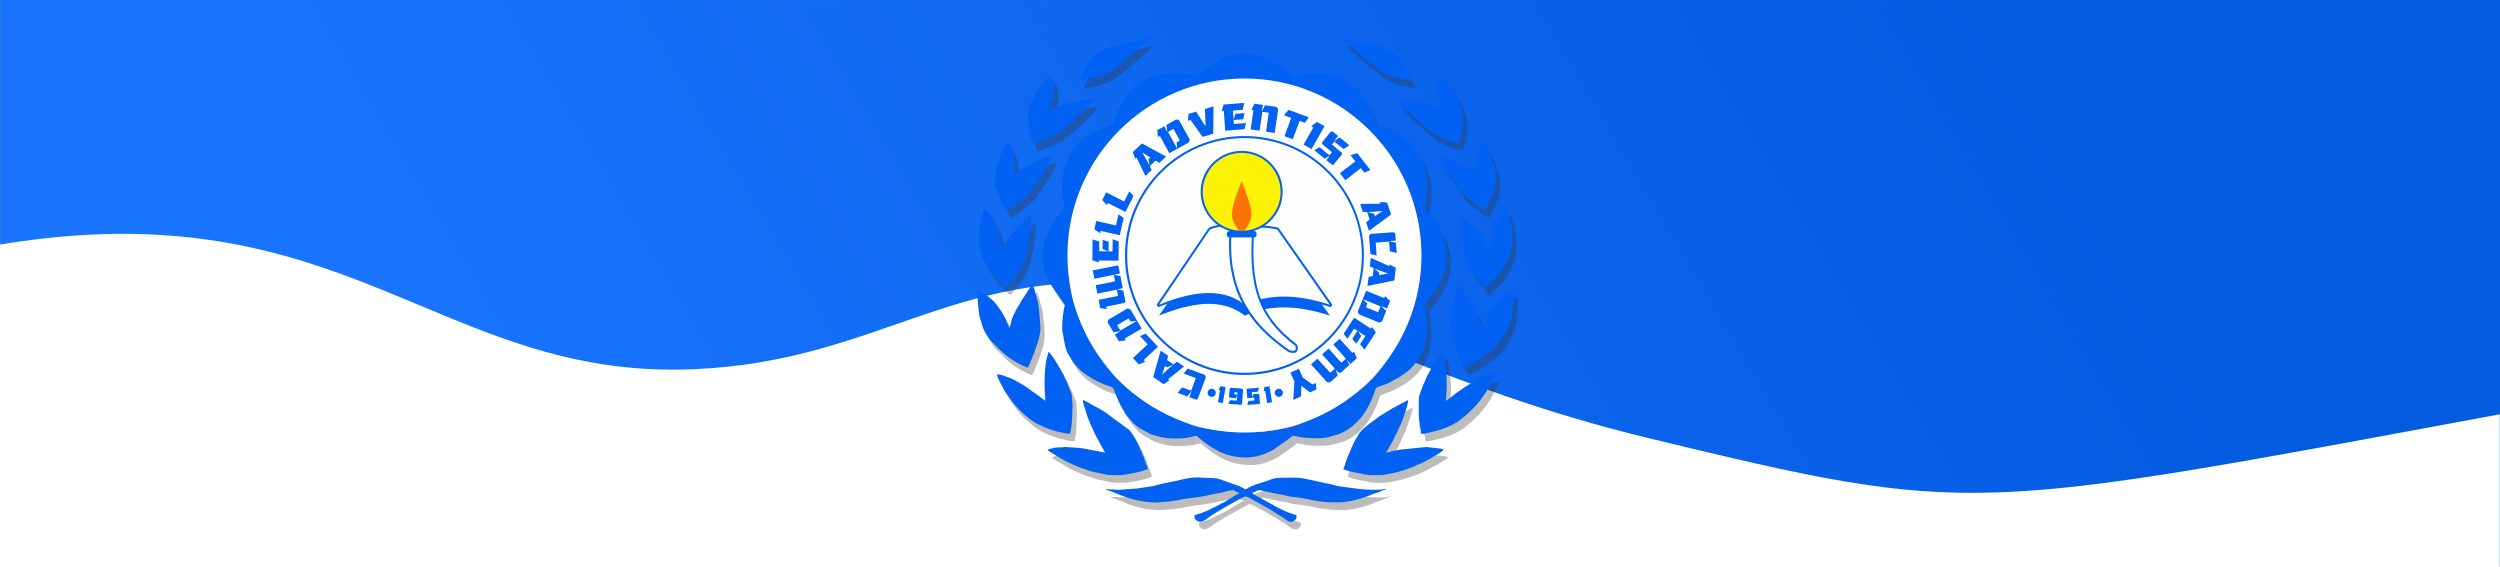 <?xml version="1.0" encoding="UTF-8"?>
<!DOCTYPE svg PUBLIC "-//W3C//DTD SVG 1.1//EN" "http://www.w3.org/Graphics/SVG/1.1/DTD/svg11.dtd">
<!-- Creator: CorelDRAW X7 -->
<svg xmlns="http://www.w3.org/2000/svg" xml:space="preserve" width="205.089mm" height="46.553mm" version="1.1" style="shape-rendering:geometricPrecision; text-rendering:geometricPrecision; image-rendering:optimizeQuality; fill-rule:evenodd; clip-rule:evenodd"
viewBox="0 0 20549 4664"
 xmlns:xlink="http://www.w3.org/1999/xlink">
 <rect x="0" y="0" width="20549" height="4664" fill="#808080" stroke="none"/>
 <defs>
  <style type="text/css">
   <![CDATA[
    .fil4 {fill:#0061F2}
    .fil8 {fill:#FB7306}
    .fil7 {fill:#FBF206}
    .fil5 {fill:#FEFEFE}
    .fil1 {fill:white}
    .fil6 {fill:#0061F2;fill-rule:nonzero}
    .fil2 {fill:#373435;fill-opacity:0.329}
    .fil3 {fill:#373435;fill-rule:nonzero;fill-opacity:0.329}
    .fil0 {fill:url(#id0)}
   ]]>
  </style>
  <linearGradient id="id0" gradientUnits="userSpaceOnUse" x1="4810.12" y1="5562.3" x2="15740.4" y2="-906.898">
   <stop offset="0" style="stop-opacity:1; stop-color:#1975FF"/>
   <stop offset="1" style="stop-opacity:1; stop-color:#035BE0"/>
  </linearGradient>
 </defs>
 <g id="Layer_x0020_1">
  <g id="_2274475199520">
   <rect class="fil0" x="2" width="20547" height="4655"/>
   <path class="fil1" d="M0 3356l0 -1346c2838,-472 3607,1110 5695,1025 1575,-64 2198,-905 3838,-671 1454,207 2213,801 4025,1239 2659,642 2631,609 6989,-198l0 1259 -18264 0 -2283 0 0 -1308z"/>
  </g>
  <g id="_2274475202400">
   <g id="_1737113028928">
    <path class="fil2" d="M9233 4088l-92 -4c-12,-1 -5,-7 -13,4 17,2 107,40 135,51 74,28 147,47 226,51 22,2 45,4 70,1 53,-5 87,-5 142,-15 14,-2 27,-2 40,-6 10,-3 2,-2 17,-5 9,-1 11,-2 21,-3 33,-6 140,-18 162,-24l76 -16c29,-5 67,-10 94,-19 88,-28 69,6 110,10l0 6c-25,6 -96,57 -128,73 -6,3 -4,2 -10,5l-56 31c-3,1 -7,2 -11,4 -4,2 -7,3 -13,6 -17,7 -28,16 -44,23 -26,9 -77,32 -102,34 -2,20 -7,28 12,44 46,35 81,-14 132,-45 16,-10 29,-18 44,-27l45 -27c15,-9 30,-16 45,-25 15,-9 30,-17 46,-25 11,-6 81,-47 93,-47 17,-1 182,97 206,110l109 69c28,21 32,29 62,29 24,0 44,-25 42,-46 -1,-10 2,-6 -8,-11l-58 -19c-30,-11 -57,-26 -87,-40l-201 -110c-6,-4 -7,-4 -9,-12 44,-11 28,-32 94,-14l99 21c19,3 55,8 72,14l33 8c59,8 123,13 182,28 40,10 107,19 150,20 53,2 92,5 150,-4 63,-10 82,-18 136,-34l45 -16c8,-4 7,-4 15,-7 23,-8 40,-15 62,-22 12,-4 18,-9 30,-13 8,-3 25,-8 34,-9 -5,-6 -4,-5 -10,-4 0,0 -1,1 -1,1 -47,12 -175,6 -222,-2l-104 -13c-33,-5 -68,-9 -99,-19 -10,-3 -19,-5 -32,-7 -23,-5 -45,-10 -66,-15l-67 -15c-130,-28 -137,-23 -270,-22 -63,1 -80,17 -122,30l-83 27c-23,9 -46,17 -68,31 -7,5 -6,8 -14,8 -5,0 -48,-27 -64,-32l-133 -46c-56,-22 -106,-13 -169,-19 -58,-7 -129,7 -185,22 -2,1 -4,1 -6,2l-21 5c-44,11 -94,15 -138,29 -59,18 -116,22 -178,31l-147 11z"/>
    <path class="fil2" d="M11077 3918l41 15c43,13 124,25 130,27 12,4 -5,4 17,4 10,0 7,-1 12,-1 14,1 -1,5 13,5l105 0c15,0 3,-2 16,-4 56,-9 114,-20 167,-39l28 -9c13,-5 21,-7 34,-12 8,-3 9,-3 16,-6 10,-4 7,-4 16,-8 3,-2 12,-6 15,-7 7,-3 9,-3 16,-6 28,-13 186,-97 202,-119 -10,-3 -16,-6 -27,-8l-121 -13 -216 22c-19,4 -39,7 -57,11 -13,3 -12,4 -27,7 -6,1 -20,5 -28,5 5,-9 7,-14 14,-23l48 -84c2,-4 4,-9 6,-13l58 -124c1,-4 2,-6 3,-10 14,-37 53,-142 53,-178l-89 46c-8,5 -14,8 -22,13 -8,5 -13,6 -23,11 -8,4 -13,9 -20,13 -39,23 -71,42 -108,69 -13,11 -24,19 -38,29 -33,25 -92,69 -109,102 -4,10 -6,14 -12,22 -33,46 -56,119 -67,140 -12,20 -29,81 -39,107l-7 16 0 0z"/>
    <path class="fil2" d="M9119 3782l-169 -32c-19,-3 -43,-7 -60,-8l-96 -6c-14,-1 -15,3 -30,3 -22,1 -44,1 -64,4 -20,4 -37,11 -54,15 2,8 4,8 10,12l98 59c38,25 149,74 184,85 12,4 23,6 33,10 9,4 5,3 15,7 25,10 112,24 131,30 33,10 84,7 141,7 16,0 3,-3 16,-4 6,-1 -3,0 6,0 18,0 128,-23 152,-32 17,-7 15,-8 39,-14 -4,-8 -6,-17 -9,-25l-8 -20c0,-1 0,-1 0,-2l-17 -49c-3,-10 -6,-14 -10,-24 -3,-10 -5,-14 -10,-24 -8,-17 -14,-31 -21,-50 -12,-30 -55,-105 -79,-128l-201 -148c-8,-4 -12,-8 -21,-12 -11,-6 -11,-7 -21,-14 -16,-11 -31,-15 -46,-24l-66 -36c-9,-5 -15,-10 -26,-12 0,25 10,50 16,69l6 17c4,9 6,21 10,31 3,9 5,18 9,28 2,8 2,7 5,13 0,1 3,6 3,6 3,6 1,2 3,7l11 26c2,5 3,9 5,14l19 40c7,11 5,16 11,28l77 139c5,10 5,3 8,14l0 0z"/>
    <path class="fil2" d="M8331 2760c-1,-18 -14,-33 -20,-51 -6,-20 -12,-32 -22,-49l-26 -45c-19,-27 -42,-59 -66,-82l-35 -30c-23,-19 -65,-49 -93,-52 0,48 10,198 23,233 21,54 14,70 59,139 29,45 55,67 93,104 38,39 82,75 128,104 20,11 96,52 113,53 4,-16 11,-22 16,-37 5,-12 10,-24 15,-37 26,-58 75,-193 71,-253 -2,-39 -10,-192 -24,-229l-13 -43c-3,-13 -6,-28 -11,-41 -5,-14 -12,-27 -13,-42 -16,4 -68,96 -85,119 -6,9 -8,11 -14,20l-26 45c-5,9 -8,12 -12,22 -9,16 -16,32 -23,48 -7,15 -15,33 -19,49 -6,22 -8,49 -16,55l0 0z"/>
    <path class="fil2" d="M12062 3084c25,-2 104,-47 130,-65l55 -40c19,-13 31,-26 49,-41 68,-59 79,-82 122,-149 8,-13 13,-30 19,-46 7,-17 13,-33 17,-51 21,-79 22,-157 22,-241 -71,17 -151,102 -191,165l-38 67c-8,16 -23,69 -34,77 0,-21 -20,-79 -29,-104 -5,-16 -63,-115 -73,-130l-55 -81c-5,-8 -8,-14 -13,-21 -7,-10 -11,-10 -12,-22l-6 0c-2,7 -4,13 -6,19 -17,42 -21,58 -31,101 -2,9 -2,14 -5,23l-6 28c-8,32 -15,151 -17,187 -2,29 12,78 19,101l1 5c0,1 0,2 0,2l2 4c0,0 0,1 0,2l6 13c4,14 9,28 13,42l45 116c6,13 15,24 16,39l0 0z"/>
    <path class="fil2" d="M8622 3192l0 50c0,42 6,76 6,114 -15,-10 -29,-20 -43,-32l-90 -64c-8,-5 -11,-10 -21,-16l-48 -29c-34,-19 -66,-39 -103,-52 -13,-4 -18,-4 -30,-10 -14,-7 -48,-13 -64,-13 3,11 14,40 19,49l47 89c5,7 9,12 14,20l57 79c6,7 8,11 15,18l33 36c23,23 83,75 110,93 53,35 131,67 190,82 25,7 91,22 118,22l8 -47c2,-17 4,-35 6,-50 5,-35 1,-72 5,-109 2,-14 -1,-63 -4,-94 -2,-25 -1,-25 -11,-44l-24 -63c-3,-8 -5,-13 -8,-20 -4,-8 -6,-10 -9,-18 -22,-50 -28,-55 -48,-94 -6,-13 -76,-129 -95,-134 -2,27 -8,35 -13,51 -4,15 -6,41 -9,59 -5,37 -8,84 -8,127l0 0z"/>
    <path class="fil2" d="M11716 3628c20,0 44,-4 60,-8 17,-5 38,-10 55,-13 34,-7 120,-38 148,-56 9,-6 12,-8 22,-12 18,-8 25,-17 40,-28l58 -48c6,-6 10,-10 16,-17 4,-3 5,-4 8,-7l7 -6c71,-68 129,-153 170,-244l21 -49c-36,0 -112,26 -145,46l-50 27c-11,6 -15,9 -25,15 -56,34 -65,45 -113,79 -8,5 -14,11 -22,17 -17,13 -27,22 -46,32 0,-13 1,-17 2,-25 2,-11 1,-20 1,-30 9,-107 2,-192 -15,-297 -8,-47 -10,-20 -10,-53 -14,4 -42,52 -51,64 -23,32 -82,134 -92,164 -10,27 -21,43 -26,60l-24 65c0,1 -1,1 -1,2 -9,27 -7,85 -6,118 0,18 -1,38 0,56l3 40c2,15 3,5 3,19 1,7 0,6 1,13 3,22 11,53 11,76z"/>
    <path class="fil2" d="M8303 2426c11,-7 14,-14 22,-24l5 -5c0,0 1,-1 1,-1 1,-1 1,-2 2,-2 0,0 1,-1 1,-2 1,0 2,-2 3,-3 32,-39 112,-152 123,-192 4,-13 6,-24 9,-37l26 -116c6,-25 8,-51 12,-78l5 -65c1,-43 -2,-38 -2,-71l-50 46c-61,54 -121,123 -168,190 -10,13 -14,34 -26,42 0,-27 -7,-82 -14,-103l-6 -21c-3,-11 -5,-16 -7,-24 -6,-17 -8,-28 -15,-44 -16,-37 -63,-124 -103,-135 -13,27 -18,84 -25,117 -5,22 -12,38 -12,74 -1,63 -4,64 4,126 0,1 1,9 2,11l5 14c0,0 0,1 0,2l1 5c11,53 25,70 48,113 5,8 5,10 10,18l36 50c26,30 17,24 54,61l59 54 0 0z"/>
    <path class="fil2" d="M12281 2105c-8,-5 -9,-9 -10,-11 -48,-80 -33,-55 -100,-135l-99 -96c-12,-9 -19,-25 -35,-30 0,21 -3,28 -3,47 1,21 8,111 13,129l9 40c13,51 23,128 43,173 2,3 2,5 4,9l30 48c4,7 3,8 8,16 5,7 7,9 12,16 17,22 49,69 67,87 21,21 9,18 24,28l45 -39c5,-6 9,-10 15,-15l33 -35c25,-30 47,-55 67,-94 18,-36 42,-75 51,-121 3,-16 6,-35 7,-47 7,-57 2,-152 -14,-207l-3 -14c-5,-19 -15,-58 -15,-73 -24,2 -61,52 -74,72 -35,55 -48,107 -62,172 -6,27 -13,33 -13,80z"/>
    <path class="fil2" d="M11892 969c-9,-3 -27,-14 -37,-19 -32,-14 -97,-34 -131,-42 -41,-9 -117,-18 -146,-27 -11,-3 -38,-7 -50,-8l17 35c7,11 16,21 25,31 38,49 92,89 139,130 93,78 76,80 192,131l40 16c15,7 68,24 84,24 15,-63 34,-88 34,-179 0,-55 1,-104 -25,-154 -21,-39 -7,-29 -44,-85 -31,-47 -38,-64 -85,-110 -9,-10 -21,-27 -34,-31 -21,40 -22,109 -19,149 2,39 12,73 27,106 4,8 11,25 13,33z"/>
    <path class="fil2" d="M8489 1009c0,71 -1,113 17,173l6 19c4,15 8,31 14,42l80 -27c27,-10 51,-20 77,-32l69 -38c16,-10 58,-53 86,-75 6,-5 9,-8 14,-14 7,-5 9,-6 16,-12 28,-26 148,-128 152,-172l-225 44c-6,2 -4,1 -12,3 -39,10 -51,14 -88,30l-40 19c2,-17 9,-11 18,-38 25,-77 17,-82 26,-118 4,-16 2,-17 1,-30l-2 -12c-4,-16 -3,-52 -21,-90 -15,5 -53,50 -64,63 -52,66 -124,179 -124,265l0 0z"/>
    <path class="fil2" d="M8217 1528c0,86 11,75 24,124 7,28 23,61 37,87 10,19 22,33 32,51 23,-5 180,-118 203,-161l84 -126c40,-55 73,-105 89,-173l-74 31c-34,17 -52,21 -94,44l-22 10c-23,11 -95,58 -112,73 -7,7 -8,10 -16,15 0,-25 13,-59 8,-110 -5,-48 -5,-62 -24,-105 -6,-11 -10,-19 -15,-29 -8,-18 -12,-17 -15,-28 -9,2 -9,5 -13,12 -27,44 -26,51 -44,83 -8,15 -9,21 -14,37l-21 66c-9,32 -13,61 -13,99l0 0z"/>
    <path class="fil2" d="M12182 1506c-18,-12 -21,-26 -82,-62l-123 -66c-12,-5 -19,-5 -29,-11l-72 -33c-10,-6 -8,-8 -12,-4 -4,3 9,41 11,45 41,85 37,72 87,145l69 100c11,19 22,32 38,46 31,26 143,122 172,124 3,-12 35,-59 43,-77l33 -88c18,-73 19,-107 3,-189 -1,-7 -3,-16 -4,-20l-7 -19c-13,-35 -14,-50 -33,-86 -9,-18 -11,-27 -26,-51 -9,-16 -11,-25 -24,-29 -1,5 -26,44 -38,80 -3,6 -1,1 -4,8 -4,12 -6,22 -8,35 -9,51 -5,104 6,152l0 0z"/>
    <path class="fil2" d="M11639 725l-35 -80c-17,-34 -41,-76 -68,-102 -6,-6 -7,-9 -13,-14 -20,-23 -57,-51 -86,-62 -16,-7 -23,-11 -40,-16 -62,-20 -127,-28 -192,-40l-141 -35 120 109c11,10 19,15 29,26l32 27c6,6 8,6 15,13l114 89c78,47 60,29 119,54 23,10 21,8 46,14l73 13c11,2 15,4 27,4l0 0z"/>
    <path class="fil2" d="M9483 376l-43 12c-16,4 -33,5 -48,11 -9,4 0,1 -9,3l-39 8c-15,3 -32,6 -49,9 -14,3 -33,6 -47,9l-35 8c-67,19 -109,22 -171,76 -7,6 -9,6 -15,13 -7,6 -7,9 -14,17 -19,21 -35,41 -48,66 -13,28 -13,23 -21,37 -10,17 -15,40 -27,60 -3,6 -9,16 -6,20 7,7 0,1 6,0 6,-1 3,-1 13,-3 54,-9 114,-18 164,-41 83,-36 65,-34 127,-74l248 -214c1,-1 3,-2 4,-3l10 -14 0 0z"/>
    <path class="fil2" d="M10169 718c139,-16 362,5 496,45 127,39 297,122 399,191l158 113c140,110 250,279 335,435 31,58 87,184 109,252 61,190 60,462 33,659 -14,107 -37,186 -79,282 -72,167 -162,312 -276,450 -80,97 -219,196 -330,263 -84,51 -250,128 -338,156 -79,24 -222,47 -313,48 -30,0 -58,3 -89,3 -84,-1 -171,-6 -253,-18 -144,-21 -153,-23 -283,-79 -98,-42 -240,-114 -325,-178 -55,-41 -67,-44 -126,-97 -17,-15 -32,-29 -48,-44 -46,-44 -49,-54 -85,-98 -117,-144 -232,-350 -286,-525 -57,-182 -64,-469 -36,-659 22,-148 31,-154 81,-280 54,-139 145,-284 234,-402l85 -98c44,-42 97,-88 148,-123 186,-132 392,-246 625,-280 62,-9 109,-10 164,-16l0 0zm-300 -30c-61,-5 -67,-22 -157,-22 -81,0 -139,4 -214,31l-64 31c-58,32 -111,81 -147,137l-67 121c-14,27 -23,67 -36,91 -4,10 -8,9 -18,13 -29,11 -59,20 -87,34 -7,4 -11,6 -20,10l-42 20c-78,45 -149,107 -193,187 -22,41 -31,68 -43,114 0,1 0,3 0,4 -1,0 -1,1 -1,1l-1 4c-1,4 -1,1 -3,11 -5,19 -4,36 -7,58 -8,61 -2,130 8,186l3 21c3,12 5,2 5,29 0,8 -46,57 -54,69l-34 49c-7,11 -11,17 -17,27 -4,5 -3,5 -7,12 -2,5 -4,7 -7,13l-39 89c-9,27 -26,113 -24,142 6,69 21,139 52,201 3,4 4,8 7,12l111 164c25,32 15,20 6,59l-9 77c-1,32 -6,71 -2,101l22 122c4,14 9,31 14,42 2,6 5,14 9,19 2,4 1,2 4,8 28,47 26,48 63,92 21,25 46,49 74,68 7,5 10,7 16,12l52 31c30,19 80,41 114,53 44,15 46,8 63,51 20,53 39,106 71,152 5,7 6,9 10,18 13,29 43,53 63,78 13,18 41,40 59,52l93 50 64 19c68,21 192,19 261,4 15,-3 42,-15 54,-8l24 20c41,36 88,66 135,94 104,59 249,80 367,43 26,-9 74,-29 97,-42l142 -99c4,-4 6,-5 9,-9 9,-8 5,0 9,-11 12,1 32,5 46,7 13,2 27,7 44,9 70,5 155,12 222,-9l66 -18c41,-14 81,-39 114,-65l3 -3c1,0 2,-1 2,-1l4 -3c22,-19 43,-40 62,-63 56,-69 94,-151 121,-235 5,-16 19,-17 32,-23 26,-12 55,-18 80,-32l73 -38c25,-15 52,-33 75,-52l6 -6c60,-47 101,-112 130,-182 5,-14 25,-97 25,-114 1,-9 -1,-5 0,-11 2,-11 4,4 4,-10 0,-34 2,-101 -4,-132l-11 -58c-2,-15 -6,-29 -7,-42 16,-10 26,-27 37,-43l8 -10c8,-11 14,-17 22,-28 8,-12 13,-19 21,-32 7,-10 15,-18 20,-29 3,-7 3,-9 7,-17l33 -66c2,-5 2,-5 3,-9l1 -3c27,-69 42,-173 20,-259 -10,-38 -22,-71 -39,-106 -27,-54 -60,-106 -100,-150 -6,-7 -6,-7 -11,-14 -18,-24 -21,-21 -15,-54l11 -75c4,-40 10,-51 4,-100 -2,-15 1,-31 -2,-47 -11,-80 -35,-154 -81,-218 -20,-28 -44,-60 -72,-80 -60,-44 -119,-86 -191,-112l-63 -23c-5,-4 -2,-1 -6,-6 -8,-10 -11,-23 -14,-36 -11,-36 -30,-71 -47,-105 -15,-32 -35,-62 -57,-90l-12 -17c-22,-34 -60,-61 -92,-84 -9,-7 -17,-13 -29,-20 -48,-29 -104,-42 -157,-56l-33 -4c-49,-3 -106,-2 -154,3 -25,3 -56,13 -82,15 -14,1 -19,-7 -29,-15l-53 -43c-28,-21 -56,-41 -88,-58 -57,-31 -113,-53 -179,-62 -9,-1 -13,0 -21,-3 -18,-4 -39,-4 -58,-4l-116 23c-18,6 -35,13 -51,21 -85,43 -60,31 -132,77 -20,13 -65,46 -78,65l0 0z"/>
    <g>
     <path class="fil2" d="M10265 708c803,0 1455,651 1455,1454 0,804 -652,1455 -1455,1455 -804,0 -1455,-651 -1455,-1455 0,-803 651,-1454 1455,-1454z"/>
     <path class="fil3" d="M9766 3133l32 -42 138 51c4,2 6,5 9,11 2,6 2,11 1,15l-61 162c-2,5 -4,10 -9,13 -4,4 -8,5 -12,4l-52 -20 19 -52 -36 46 -80 -30 38 -45 70 26c0,1 2,0 3,0 1,-1 2,-2 3,-3l35 -95c1,-3 0,-5 -3,-6l-95 -35 0 0zm-190 -188l62 41 -11 35 55 37 28 -23 58 40 -131 104 12 8 -48 33 -86 -59 61 -216 0 0zm35 125l-24 72 90 -82 -48 21 -18 -11zm-205 -245l47 -20 100 108 -117 110 13 13 -53 22 -48 -52 121 -113 -63 -68zm-106 -225c3,-2 8,-2 15,0 7,3 12,6 15,11l89 152 -138 82 8 15 -56 8 -34 -57 46 -27 -57 10 -46 -78c-2,-3 -2,-9 1,-16 2,-7 5,-11 9,-13l148 -87 0 0zm7 82l-83 49c-2,1 -2,2 -3,4 -1,1 -1,2 0,3l21 37c1,1 2,2 4,2 1,0 3,0 4,-1l131 -77 -52 7 -13 -22c-1,-2 -3,-3 -5,-3 -2,0 -3,1 -4,1l0 0zm-79 -438l13 66 -54 11 58 10 18 89c0,3 -1,6 -3,9 -2,3 -5,4 -8,5l-38 8 55 9 17 86c0,2 -1,6 -4,10 -3,4 -6,6 -8,7l-145 28 4 20 -54 -7 -13 -69 151 -30c2,0 4,-1 5,-2 2,-2 3,-4 3,-5l-8 -40c0,-1 -1,-2 -3,-3 -1,-1 -3,-1 -4,-1l-155 30 -13 -68 151 -30c2,0 3,-1 5,-3 2,-1 2,-3 2,-5l-9 -44 -7 -2 -153 30 -13 -68 210 -41zm-46 -216l49 18 -1 158 -164 -1 0 17 -51 -20 1 -170 55 17 0 81 74 0 -46 -18 0 -76 50 16 -1 78 33 1 1 -101 0 0zm47 -204l43 28 -32 144 -158 -35 -4 18 -47 -31 15 -69 163 36 20 -91 0 0zm89 -189l35 38 -66 131 -144 -72 -9 16 -38 -41 32 -63 148 74 42 -83 0 0zm302 -286l-54 51 -32 -17 -48 45 16 32 -52 48 -72 -151 -11 10 -21 -54 77 -72 197 108 0 0zm-129 7l-66 -39 60 106 -10 -53 16 -14zm322 -150c2,4 2,9 0,16 -3,7 -7,12 -12,15l-154 85 -78 -142 -15 9 -6 -57 57 -32 26 47 -8 -58 78 -43c4,-2 10,-2 16,0 7,3 12,6 14,11l82 149 0 0zm-82 6l-47 -85c-1,-1 -2,-3 -3,-3 -1,-1 -3,-1 -4,0l-37 20c-1,1 -1,2 -2,3 0,2 0,4 1,5l73 133 -5 -52 22 -13c2,-1 2,-2 2,-5 0,-1 0,-2 0,-3l0 0zm280 -275l-3 224 -87 26 -99 -139 -22 7 4 -57 63 -18 78 121 -6 -143 72 -21zm267 137l-14 50 -157 12 -13 -163 -17 1 16 -53 169 -13 -12 57 -80 6 5 74 15 -47 76 -6 -12 50 -79 6 3 33 100 -7 0 0zm235 81l-71 -10 22 -150c0,-4 -1,-7 -4,-7l-45 -7c-2,0 -4,1 -4,5l-22 151 -73 -11 23 -158 -17 -3 25 -51 69 11 -8 54 26 -52 90 14c4,0 9,4 12,11 4,6 5,12 4,18l-27 185zm279 -128l-30 45 -44 -16 -57 151 -67 -26 55 -150 -60 -22 39 -43 164 61 0 0zm24 261l-65 -37 80 -142 -17 -9 46 -36 63 35 -107 189zm183 125c-2,2 -4,3 -8,4 -3,1 -6,0 -8,-2l-45 -37 29 -36 -44 24 -85 -69 44 -24 78 63c1,1 2,1 3,1 2,-1 3,-2 4,-3l14 -17c1,-1 1,-2 1,-3 0,-2 0,-3 -1,-4l-75 -62c-2,-1 -4,-5 -4,-9 0,-4 1,-8 3,-10l66 -81c2,-3 6,-4 10,-5 5,-1 8,0 11,2l42 36 -36 44 50 -33 79 64 -48 31 -71 -58c-1,-1 -3,-1 -4,-1 -2,1 -3,2 -4,3l-13 16c-1,1 -1,2 -1,3 0,2 0,3 1,3l78 64c2,2 3,5 2,9 -1,4 -2,7 -4,9l-64 78zm301 46l-50 23 -29 -37 -127 99 -45 -58 126 -98 -39 -50 56 -17 108 138 0 0zm-12 501l-23 -71 29 -22 -21 -62 -36 1 -22 -67 168 -3 -4 -13 58 3 32 99 -181 135 0 0zm49 -121l62 -43 -121 10 52 13 7 20 0 0zm14 324l-51 -12 -11 -147c-1,-4 1,-8 6,-12 4,-5 8,-7 12,-7l174 -13c5,-1 10,0 15,2 5,2 8,6 8,10l4 56 -55 4 57 13 6 85 -57 -15 -5 -75c0,0 -1,-1 -2,-2 -1,-1 -2,-2 -4,-2l-101 8c-3,0 -4,2 -4,6l8 101 0 0zm-75 250l8 -74 36 -7 7 -65 -33 -15 8 -70 153 68 2 -14 51 27 -12 104 -220 46zm94 -89l75 -13 -114 -42 42 34 -3 21 0 0zm-162 323c-3,-2 -7,-6 -9,-13 -3,-7 -3,-13 -1,-19l67 -163 149 61 7 -17 40 41 -24 61 -49 -20 42 39 -34 83c-1,4 -6,8 -12,10 -7,2 -13,3 -17,1l-159 -64 0 0zm61 -57l90 37c1,0 2,1 4,0 1,0 2,-1 3,-2l16 -40c0,-1 0,-2 -1,-3 -1,-2 -2,-3 -3,-3l-140 -57 36 37 -9 23c-1,2 0,4 1,6 1,1 2,2 3,2l0 0zm-158 257l-31 -41 86 -133 137 90 10 -14 32 45 -93 142 -38 -44 45 -68 -63 -41 29 41 -42 64 -32 -41 43 -65 -28 -19 -55 84 0 0zm-299 210l53 -47 100 111c1,2 2,2 5,3 2,0 3,-1 4,-2l29 -25c1,-2 2,-3 2,-6 0,-1 -1,-2 -1,-3l-101 -112 54 -48 99 111c1,1 3,2 5,2 2,1 4,1 5,0l28 -25c1,-2 2,-3 2,-5 0,-3 -1,-4 -2,-6l-100 -111 53 -47 104 117 14 -13 23 57 -51 45 -33 -37 24 46 -68 61c-4,3 -9,4 -15,3 -6,-1 -10,-4 -14,-8l-19 -21 20 51 -61 55c-4,2 -9,3 -16,2 -7,0 -13,-2 -15,-6l-128 -142 0 0zm-146 292l9 -150 -33 -74 70 -31 33 72 79 56 28 -12 4 53 -54 24 -69 -54 -3 87 -64 29 0 0z"/>
     <path class="fil2" d="M9995 3258c19,0 34,15 34,33 0,19 -15,34 -34,34 -18,0 -33,-15 -33,-34 0,-18 15,-33 33,-33z"/>
     <path class="fil2" d="M10547 3258c19,0 34,15 34,33 0,19 -15,34 -34,34 -18,0 -33,-15 -33,-34 0,-18 15,-33 33,-33z"/>
     <path class="fil3" d="M10087 3375l-40 -6 17 -100 -12 -2 16 -30 41 7 -22 131 0 0zm158 5c0,2 -2,4 -4,6 -2,3 -4,4 -5,3l-103 -7 13 -31 53 4c1,0 3,-1 3,-5l3 -45 -10 30 -49 -4c-1,0 -3,-1 -5,-3 -2,-2 -3,-5 -3,-6l5 -63c0,-1 1,-3 3,-6 3,-2 5,-4 6,-4l84 7c4,0 7,2 11,5 5,3 6,6 6,8l-8 111 0 0zm-40 -78l1 -12c0,0 0,-1 0,-2 -1,0 -1,-1 -2,-1l-18 -1c0,0 -1,0 -2,1 -1,0 -1,1 -1,2l-1 11c0,1 0,1 1,2 1,1 1,1 2,1l17 2c1,0 2,0 2,-1 1,-1 1,-2 1,-2zm179 -52l-9 32 -50 4 3 44 8 -28 41 -3c2,0 4,1 6,3 2,2 3,3 3,5l5 65c0,3 0,5 -1,8 -2,2 -3,3 -5,4l-97 7 10 -33 44 -4c1,0 2,0 3,-1 1,-1 2,-2 2,-3l-2 -17c0,0 0,-1 -1,-2 -1,0 -2,-1 -2,-1l-54 4 -6 -77 102 -7zm108 119l-40 6 -17 -100 -12 2 6 -33 41 -7 22 132 0 0z"/>
    </g>
    <path class="fil2" d="M10265 1198c533,0 964,432 964,964 0,533 -431,965 -964,965 -533,0 -965,-432 -965,-965 0,-532 432,-964 965,-964zm0 -18c542,0 982,440 982,982 0,543 -440,982 -982,982 -543,0 -982,-439 -982,-982 0,-542 439,-982 982,-982z"/>
    <g>
     <path class="fil2" d="M9982 2037c100,-41 192,-25 283,0 92,-24 181,-18 268,0l434 619c-255,-84 -492,-96 -700,0 -143,-112 -353,-143 -704,0l419 -619z"/>
     <path class="fil2" d="M10265 1931c91,-23 181,-18 272,1l3 1 5 3 443 631 -15 20 -11 -4c-225,-74 -467,-102 -688,0l-5 2 -9 -2 -4 -3c-77,-61 -165,-89 -264,-92 -141,-5 -293,42 -423,95l-12 5 -15 -20 428 -631 3 -3 3 -1c98,-41 190,-29 289,-2z"/>
     <path class="fil2" d="M9982 1948c100,-41 192,-25 283,0 92,-24 181,-18 268,0l434 619c-255,-84 -492,-96 -700,0 -143,-112 -353,-143 -704,0l419 -619z"/>
     <path class="fil2" d="M10242 1302c186,0 337,151 337,337 0,186 -151,337 -337,337 -186,0 -337,-151 -337,-337 0,-186 151,-337 337,-337z"/>
     <path class="fil2" d="M10242 1319c177,0 320,143 320,320 0,177 -143,320 -320,320 -177,0 -320,-143 -320,-320 0,-177 143,-320 320,-320z"/>
     <path class="fil2" d="M10699 2900c5,17 9,38 -5,52 -16,18 -45,11 -64,5l-2 -1 -2 -1 -1 0c-82,-57 -159,-119 -228,-192 -87,-93 -154,-197 -198,-317 -52,-140 -67,-291 -59,-440l0 -7 10 -9 183 2 9 11 0 7c-4,76 -5,152 0,228 4,62 12,124 27,185 25,103 66,195 130,279 55,73 122,134 194,190l2 1 3 5 1 2 0 0z"/>
     <path class="fil2" d="M10157 2007l168 2c-29,487 108,702 358,896 12,38 -3,50 -48,36 -285,-195 -502,-459 -478,-934l0 0z"/>
     <path class="fil2" d="M10242 1553c26,69 80,197 80,272 0,76 -54,109 -80,178 -27,-69 -80,-102 -80,-178 0,-75 53,-203 80,-272z"/>
     <path class="fil2" d="M10139 1962l205 0c11,0 20,9 20,19l0 13c0,10 -9,19 -20,19l-205 0c-10,0 -19,-9 -19,-19l0 -13c0,-10 9,-19 19,-19z"/>
    </g>
   </g>
   <g id="_1737113028928_0">
    <path class="fil4" d="M9197 4026l-92 -5c-12,0 -4,-7 -13,5 17,1 108,40 135,50 74,28 148,47 227,52 21,1 44,4 70,1 53,-6 86,-5 141,-15 14,-3 27,-3 40,-7 10,-3 2,-2 17,-4 9,-2 11,-2 22,-4 32,-5 139,-17 161,-23l76 -17c29,-5 67,-10 94,-19 89,-28 69,7 111,10l0 7c-26,6 -97,57 -128,73 -6,2 -5,1 -11,4l-56 31c-3,2 -6,3 -11,4 -4,2 -7,4 -12,6 -17,8 -28,17 -45,23 -26,10 -76,33 -102,34 -2,21 -7,29 12,44 46,36 82,-13 132,-44 16,-10 29,-18 44,-27l45 -27c16,-10 31,-17 45,-25 16,-10 30,-17 46,-26 11,-6 81,-47 94,-47 17,0 182,98 205,110l110 70c28,20 31,28 61,28 24,0 45,-24 42,-46 -1,-9 2,-6 -7,-10l-58 -19c-31,-11 -57,-27 -87,-40l-202 -111c-6,-4 -7,-4 -9,-12 44,-10 28,-32 94,-14l100 21c18,4 55,8 72,14l32 8c60,9 123,14 182,29 40,10 107,18 150,20 54,1 92,4 150,-5 63,-10 82,-18 136,-34l46 -16c7,-3 6,-4 14,-7 23,-7 41,-14 62,-21 13,-4 19,-9 30,-13 8,-3 25,-9 34,-10 -4,-6 -4,-4 -9,-3 0,0 -1,0 -2,0 -46,12 -174,6 -222,-1l-104 -14c-33,-4 -68,-9 -98,-18 -11,-4 -20,-6 -33,-8 -23,-4 -45,-9 -66,-14l-67 -15c-130,-29 -137,-24 -270,-22 -62,0 -80,17 -121,29l-83 27c-24,9 -47,17 -69,32 -7,4 -6,7 -14,7 -4,0 -48,-27 -64,-31l-133 -47c-55,-22 -106,-12 -169,-19 -58,-6 -128,8 -185,23 -1,0 -4,1 -6,1l-21 5c-44,11 -94,16 -137,29 -60,19 -117,22 -179,32l-147 11z"/>
    <path class="fil4" d="M11041 3856l41 15c43,12 125,25 130,27 13,3 -5,4 18,4 9,0 7,-2 12,-1 13,1 -2,4 12,4l105 0c15,0 4,-2 16,-3 56,-9 114,-20 167,-39l28 -9c13,-5 21,-8 34,-12 8,-3 9,-3 16,-6 10,-5 8,-5 16,-9 3,-1 12,-5 15,-7 8,-2 9,-2 16,-5 29,-13 187,-97 202,-120 -10,-2 -16,-5 -26,-8l-122 -13 -215 22c-20,5 -39,7 -58,11 -13,3 -12,4 -26,8 -7,1 -20,4 -29,5 5,-10 7,-14 14,-24l48 -84c2,-4 4,-8 6,-13l58 -124c1,-4 2,-6 3,-9 15,-38 53,-143 53,-179l-89 47c-8,4 -14,8 -21,12 -9,5 -14,7 -23,11 -8,5 -14,10 -21,14 -38,23 -71,41 -107,69 -14,10 -25,19 -39,29 -33,24 -92,68 -108,102 -5,9 -7,13 -12,21 -33,46 -56,120 -68,140 -11,21 -29,81 -39,108l-7 16 0 0z"/>
    <path class="fil4" d="M9083 3720l-168 -32c-20,-3 -44,-8 -61,-8l-96 -6c-14,-1 -15,2 -30,3 -22,0 -44,0 -64,4 -20,4 -36,10 -53,14 2,9 3,8 9,12l98 60c38,25 150,74 184,85 12,3 23,6 33,10 9,3 6,3 15,6 26,11 113,25 131,30 33,10 84,7 141,7 16,0 3,-2 16,-3 7,-1 -2,0 7,-1 17,0 128,-23 151,-32 18,-6 16,-8 39,-13 -4,-8 -6,-18 -8,-26l-9 -20c0,0 0,-1 0,-1l-16 -49c-4,-11 -7,-14 -11,-24 -3,-10 -5,-14 -9,-24 -9,-18 -15,-32 -22,-50 -12,-31 -55,-106 -78,-128l-202 -148c-7,-4 -12,-8 -21,-13 -10,-6 -11,-7 -21,-13 -16,-11 -30,-15 -46,-25l-66 -36c-8,-5 -15,-9 -25,-12 0,26 10,50 16,69l6 18c3,9 6,20 9,30 3,9 6,19 9,29 3,7 2,6 6,13 0,0 2,6 2,6 3,6 1,1 3,6l11 26c2,5 3,9 5,14l19 40c7,12 6,16 12,28l76 140c5,9 5,3 8,14l0 0z"/>
    <path class="fil4" d="M8295 2697c-1,-17 -14,-32 -20,-50 -6,-20 -12,-33 -22,-49l-26 -45c-19,-28 -42,-59 -65,-83l-36 -30c-22,-19 -65,-49 -93,-51 0,47 10,198 24,232 21,55 13,71 58,140 29,44 55,66 93,104 39,39 82,75 129,103 19,12 95,52 113,54 4,-16 10,-23 16,-37 5,-12 9,-25 15,-37 25,-58 74,-193 71,-253 -3,-39 -11,-192 -25,-229l-12 -43c-4,-14 -7,-28 -11,-42 -5,-14 -13,-26 -14,-42 -16,4 -68,97 -85,119 -6,9 -8,12 -13,21l-26 45c-6,8 -8,12 -13,21 -8,17 -16,32 -23,48 -7,15 -14,34 -18,50 -6,21 -9,49 -17,54l0 0z"/>
    <path class="fil4" d="M12026 3022c25,-2 104,-48 130,-65l55 -41c19,-12 31,-25 49,-40 68,-60 79,-83 122,-150 8,-13 13,-30 19,-46 7,-17 13,-33 18,-50 21,-80 21,-158 21,-241 -70,16 -151,101 -190,164l-38 67c-9,16 -23,69 -34,77 0,-21 -21,-78 -30,-103 -5,-17 -63,-115 -73,-130l-55 -82c-4,-7 -7,-13 -13,-20 -7,-10 -10,-11 -11,-23l-7 0c-1,7 -3,14 -5,19 -17,42 -22,59 -32,102 -2,9 -2,14 -5,23l-6 27c-8,32 -15,152 -17,188 -1,28 12,78 19,101l1 5c0,0 0,1 1,2l1 3c0,1 0,2 1,2l5 13c5,15 9,29 13,43l45 116c6,12 15,23 16,39l0 0z"/>
    <path class="fil4" d="M8586 3130l0 49c0,42 6,76 6,115 -15,-10 -28,-20 -43,-32l-90 -64c-8,-6 -11,-10 -21,-16l-48 -29c-34,-19 -66,-39 -103,-52 -13,-5 -18,-5 -29,-10 -15,-8 -49,-14 -65,-14 3,12 14,40 19,50l47 89c5,7 9,12 14,20l57 79c7,7 8,11 16,18l32 35c23,24 84,76 111,94 52,34 130,67 189,82 25,6 92,22 118,22l8 -48c3,-17 5,-35 6,-49 5,-36 2,-73 5,-109 2,-15 -1,-63 -4,-94 -2,-26 -1,-26 -11,-45l-24 -62c-3,-8 -5,-14 -8,-20 -4,-9 -5,-10 -9,-19 -21,-50 -28,-55 -48,-94 -6,-12 -75,-129 -94,-134 -3,27 -9,35 -13,52 -5,15 -7,40 -10,59 -5,37 -8,84 -8,127l0 0z"/>
    <path class="fil4" d="M11680 3566c20,0 44,-4 60,-9 18,-5 38,-9 55,-13 34,-7 120,-38 148,-56 9,-6 12,-7 22,-12 18,-8 26,-17 40,-28l58 -47c6,-6 10,-11 17,-17 3,-3 4,-4 8,-8l6 -5c72,-69 130,-154 170,-244l22 -50c-37,0 -113,26 -146,46l-50 27c-11,7 -14,10 -24,16 -56,34 -66,44 -114,78 -8,6 -14,11 -22,18 -17,12 -27,22 -46,32 0,-13 1,-18 3,-26 1,-10 0,-19 1,-30 8,-106 1,-191 -16,-296 -8,-48 -10,-21 -9,-53 -14,4 -43,51 -51,63 -23,33 -83,135 -93,164 -10,28 -21,44 -26,61l-24 65c0,0 0,1 -1,1 -9,28 -7,86 -6,118 0,19 -1,38 0,56l3 40c2,16 3,5 4,20 0,7 -1,5 0,13 3,22 11,52 11,76z"/>
    <path class="fil4" d="M8268 2364c10,-7 14,-14 22,-24l4 -5c0,-1 1,-1 1,-2 1,0 1,-1 2,-1 0,-1 1,-2 1,-2 1,-1 2,-3 3,-4 32,-38 112,-151 123,-191 4,-13 7,-24 9,-38l26 -116c6,-24 9,-51 12,-78l5 -65c1,-42 -2,-38 -2,-70l-50 45c-60,54 -120,124 -168,190 -9,14 -13,34 -25,43 0,-27 -7,-82 -15,-103l-6 -22c-2,-11 -4,-16 -7,-24 -5,-17 -7,-28 -15,-44 -16,-37 -62,-124 -103,-134 -12,26 -18,84 -25,116 -5,23 -11,38 -12,75 0,62 -4,63 4,126 0,0 2,9 2,10l5 14c0,1 0,2 1,2l1 6c11,52 24,69 47,112 5,8 6,11 10,18l36 51c26,29 17,23 54,60l60 55 0 0z"/>
    <path class="fil4" d="M12246 2043c-9,-6 -9,-10 -11,-12 -48,-79 -33,-55 -99,-134l-99 -96c-12,-10 -20,-26 -35,-30 0,21 -4,27 -4,46 1,22 8,112 13,130l10 40c12,50 22,128 43,173 1,2 2,5 4,8l29 48c4,8 3,8 8,16 5,8 7,10 12,16 17,23 50,70 68,87 21,21 8,19 24,29l44 -39c5,-6 9,-10 15,-16l33 -35c25,-30 47,-54 67,-93 19,-36 43,-76 51,-122 3,-15 6,-34 8,-46 6,-58 2,-153 -15,-208l-3 -13c-4,-20 -15,-58 -15,-73 -23,1 -60,51 -73,72 -35,55 -49,106 -63,172 -5,26 -12,33 -12,80z"/>
    <path class="fil4" d="M11856 906c-8,-2 -26,-14 -37,-18 -32,-15 -97,-35 -131,-42 -40,-9 -117,-19 -146,-27 -11,-3 -38,-8 -50,-9l18 35c6,12 16,21 24,32 38,49 92,89 139,129 93,79 76,81 193,132l39 16c16,6 68,24 84,24 15,-64 34,-88 34,-179 0,-56 1,-105 -25,-154 -20,-40 -7,-30 -44,-86 -30,-46 -37,-63 -84,-110 -10,-9 -22,-26 -35,-30 -21,40 -22,109 -19,148 3,39 12,73 27,106 4,9 12,25 13,33z"/>
    <path class="fil4" d="M8453 946c0,71 -1,113 17,173l6 20c4,15 9,31 14,42l81 -27c26,-11 50,-21 76,-32l69 -39c16,-9 58,-52 86,-74 6,-5 9,-9 15,-14 6,-6 8,-6 15,-12 28,-26 148,-128 152,-173l-225 44c-6,2 -4,2 -12,4 -39,10 -50,13 -87,30l-40 18c1,-17 8,-11 17,-38 26,-76 17,-81 26,-117 5,-16 3,-18 1,-31l-2 -11c-4,-16 -3,-53 -21,-90 -15,4 -53,49 -64,63 -52,65 -124,179 -124,264l0 0z"/>
    <path class="fil4" d="M8181 1465c0,86 11,76 24,124 8,28 23,62 37,87 10,19 22,34 32,52 23,-6 180,-118 203,-162l84 -125c40,-55 74,-106 90,-173l-75 30c-34,18 -51,22 -94,45l-21 10c-24,10 -96,58 -112,73 -7,6 -9,9 -17,14 0,-24 14,-58 8,-110 -5,-47 -5,-62 -24,-104 -5,-12 -10,-20 -14,-29 -9,-18 -13,-18 -16,-28 -8,2 -9,4 -13,11 -27,44 -26,52 -44,83 -8,15 -8,21 -14,38l-21 66c-8,32 -13,60 -13,98l0 0z"/>
    <path class="fil4" d="M12147 1444c-19,-13 -22,-27 -83,-63l-123 -65c-12,-6 -18,-5 -29,-11l-72 -34c-10,-5 -8,-8 -12,-4 -4,4 9,41 12,45 40,85 36,72 86,145l69 101c11,18 22,31 39,45 30,27 142,122 172,125 3,-12 35,-60 43,-77l32 -88c19,-73 20,-108 4,-189 -2,-7 -4,-16 -5,-21l-6 -18c-14,-35 -15,-50 -34,-87 -9,-17 -11,-27 -26,-51 -9,-15 -11,-25 -24,-28 0,4 -25,43 -38,79 -2,7 -1,1 -4,9 -4,11 -6,22 -8,35 -9,51 -4,104 7,152l0 0z"/>
    <path class="fil4" d="M11603 662l-35 -79c-17,-34 -41,-76 -67,-102 -6,-6 -8,-9 -13,-15 -21,-22 -58,-50 -87,-62 -15,-6 -23,-10 -40,-15 -62,-21 -126,-28 -191,-41l-141 -35 119 109c11,11 19,15 30,26l31 28c7,6 8,6 15,12l115 90c78,47 60,29 119,54 22,10 20,8 45,13l73 13c11,2 15,4 27,4l0 0z"/>
    <path class="fil4" d="M9447 313l-43 12c-16,5 -32,6 -48,11 -9,4 0,2 -8,4l-39 8c-16,3 -33,6 -50,9 -14,3 -32,6 -47,8l-34 9c-67,18 -110,21 -171,76 -7,6 -10,6 -16,12 -7,7 -7,10 -14,17 -19,21 -35,41 -48,67 -13,27 -13,22 -21,37 -9,17 -15,39 -27,60 -3,6 -9,16 -5,19 7,7 -1,2 6,0 5,-1 2,-1 12,-3 55,-9 114,-18 164,-40 83,-37 66,-35 127,-74l248 -215c1,0 3,-2 4,-3l10 -14 0 0z"/>
    <path class="fil4" d="M10133 655c139,-16 363,6 496,46 127,38 297,121 400,190l158 114c140,110 249,279 334,434 31,59 87,185 109,253 61,190 61,461 33,659 -14,107 -37,185 -79,281 -72,168 -162,312 -275,450 -81,98 -219,196 -330,263 -84,51 -251,128 -339,156 -79,25 -222,48 -312,49 -31,0 -59,3 -90,2 -84,0 -171,-6 -253,-18 -144,-21 -152,-22 -283,-78 -98,-42 -240,-114 -325,-178 -55,-41 -67,-45 -125,-97 -17,-16 -33,-29 -49,-45 -46,-43 -49,-53 -84,-97 -118,-145 -232,-350 -287,-526 -57,-181 -64,-469 -35,-658 22,-149 31,-155 80,-281 54,-139 145,-284 234,-402l85 -97c44,-43 98,-88 148,-124 186,-131 393,-246 625,-280 63,-9 110,-10 164,-16l0 0zm-299 -30c-62,-5 -68,-21 -158,-21 -80,0 -138,3 -213,30l-65 31c-58,32 -111,82 -147,138l-67 121c-13,27 -23,67 -35,91 -5,10 -9,9 -19,13 -29,11 -59,20 -87,33 -7,4 -11,7 -20,11l-41 20c-79,45 -150,107 -193,187 -22,41 -31,67 -43,114 0,0 -1,3 -1,3 0,1 -1,1 -1,2l-1 3c-1,5 -1,2 -3,11 -5,19 -4,36 -7,58 -8,62 -2,131 8,186l3 21c3,13 6,2 6,29 0,8 -47,58 -55,69l-34 50c-6,10 -11,17 -17,26 -3,6 -3,6 -6,12 -3,5 -5,8 -8,14l-38 88c-10,27 -27,114 -24,142 5,69 20,140 52,201 2,5 4,8 6,13l111 163c25,32 15,21 7,59l-10 77c-1,33 -6,72 -2,101l23 123c4,14 8,31 13,42 3,6 5,13 9,19 2,4 2,2 5,7 28,48 25,49 62,92 22,26 46,49 74,69 7,4 10,7 16,11l52 32c30,18 81,41 114,52 45,15 46,9 63,52 20,52 39,105 71,151 5,8 6,10 10,18 14,29 43,54 63,79 14,17 41,39 60,52l92 49 65 19c68,21 192,20 260,5 15,-3 42,-15 55,-8l23 20c41,36 88,66 135,93 104,60 249,81 367,43 26,-8 75,-28 98,-42l141 -99c4,-3 6,-5 10,-9 8,-8 4,0 8,-10 13,0 32,4 46,7 14,2 27,7 44,8 71,6 156,13 223,-8l65 -18c41,-14 81,-39 114,-65l4 -3c0,0 1,-1 1,-1l4 -3c22,-20 43,-40 63,-64 55,-68 94,-151 120,-234 5,-16 19,-18 33,-24 26,-11 54,-17 79,-31l73 -39c26,-15 52,-32 75,-52l7 -5c60,-48 100,-112 129,-183 5,-14 25,-97 25,-113 1,-10 -1,-6 0,-11 2,-12 4,4 4,-10 0,-34 2,-102 -4,-132l-10 -58c-3,-16 -7,-29 -8,-42 16,-11 27,-27 38,-43l7 -11c8,-11 14,-17 22,-28 8,-11 13,-19 21,-31 7,-11 15,-19 20,-29 4,-7 4,-10 8,-17l33 -67c2,-5 1,-4 3,-8l1 -3c26,-70 41,-173 19,-259 -10,-38 -22,-72 -39,-106 -27,-54 -59,-106 -100,-151 -5,-6 -6,-7 -11,-14 -17,-23 -20,-21 -15,-54l11 -75c4,-40 10,-50 4,-99 -2,-16 1,-32 -1,-48 -12,-79 -35,-154 -82,-218 -20,-28 -43,-59 -72,-80 -60,-43 -119,-86 -191,-111l-63 -24c-5,-3 -2,-1 -6,-6 -8,-10 -10,-23 -14,-35 -11,-36 -30,-71 -46,-105 -16,-33 -36,-63 -58,-91l-11 -16c-22,-35 -60,-61 -92,-84 -10,-7 -18,-14 -29,-21 -48,-28 -105,-42 -158,-55l-33 -4c-49,-3 -106,-3 -154,3 -25,2 -56,13 -81,15 -15,1 -19,-8 -30,-16l-53 -43c-28,-21 -56,-40 -87,-57 -58,-31 -114,-54 -179,-62 -10,-1 -14,-1 -22,-3 -18,-4 -38,-4 -58,-4l-116 23c-18,6 -35,12 -50,20 -86,44 -61,32 -133,77 -20,13 -65,46 -77,65l0 0z"/>
    <g>
     <path class="fil5" d="M10229 645c804,0 1455,652 1455,1455 0,803 -651,1455 -1455,1455 -803,0 -1455,-652 -1455,-1455 0,-803 652,-1455 1455,-1455z"/>
     <path class="fil6" d="M9730 3070l32 -41 138 51c4,1 7,5 9,11 2,5 3,10 1,14l-61 163c-1,5 -4,9 -8,13 -4,4 -8,5 -13,3l-52 -19 19 -52 -36 46 -80 -30 38 -45 70 26c1,0 2,0 3,-1 2,0 3,-1 3,-3l35 -94c1,-3 0,-5 -3,-6l-95 -36 0 0zm-190 -188l62 42 -10 35 54 36 28 -22 59 39 -132 105 12 8 -48 33 -86 -59 61 -217 0 0zm36 125l-24 72 90 -82 -49 22 -17 -12zm-206 -245l47 -20 101 108 -118 110 13 14 -52 21 -49 -52 121 -113 -63 -68zm-106 -225c3,-2 8,-2 16,1 7,2 12,6 15,10l89 153 -139 81 9 15 -57 8 -33 -56 45 -27 -57 9 -45 -77c-3,-4 -3,-9 0,-16 2,-7 5,-12 9,-14l148 -87 0 0zm7 83l-83 49c-1,1 -2,2 -3,3 0,1 -1,3 0,4l22 37c0,0 1,1 3,1 2,0 3,0 4,0l131 -77 -52 6 -13 -22c-1,-1 -3,-2 -5,-2 -1,0 -2,0 -4,1l0 0zm-79 -439l13 67 -53 11 57 9 18 89c1,3 0,6 -3,9 -2,3 -5,5 -8,6l-37 7 54 10 17 86c1,2 -1,5 -3,9 -3,4 -6,7 -9,7l-145 29 4 20 -54 -7 -13 -69 151 -30c2,0 4,-1 6,-3 2,-1 2,-3 2,-4l-8 -41c0,-1 -1,-2 -3,-3 -1,-1 -3,-1 -3,-1l-155 31 -14 -69 151 -30c2,0 4,-1 5,-2 2,-2 3,-4 2,-5l-8 -44 -8 -3 -153 31 -13 -69 210 -41zm-46 -215l49 18 -1 158 -163 -1 0 17 -52 -20 1 -170 55 16 0 81 75 1 -47 -19 1 -76 49 16 -1 79 33 0 1 -100 0 0zm47 -204l43 28 -32 143 -157 -35 -4 19 -48 -32 16 -69 162 37 20 -91 0 0zm89 -189l35 37 -66 132 -144 -73 -9 17 -38 -42 32 -63 148 75 42 -83 0 0zm303 -286l-55 51 -31 -18 -48 45 15 32 -51 49 -73 -151 -10 9 -22 -54 77 -71 198 108 0 0zm-130 7l-65 -40 59 106 -9 -52 15 -14zm323 -150c2,3 1,9 -1,16 -3,7 -6,12 -11,14l-155 85 -77 -141 -16 8 -6 -57 58 -31 25 46 -8 -57 79 -44c4,-2 9,-1 16,1 7,3 11,6 13,10l83 150 0 0zm-83 5l-47 -85c0,-1 -1,-2 -3,-3 -1,0 -2,0 -3,0l-38 21c-1,0 -1,1 -1,3 -1,2 -1,3 0,4l73 133 -5 -52 22 -12c2,-1 3,-3 3,-5 0,-2 0,-3 -1,-4l0 0zm280 -275l-3 225 -87 26 -99 -139 -22 6 5 -56 62 -19 78 121 -5 -142 71 -22zm267 137l-13 51 -158 12 -12 -163 -17 1 15 -53 170 -13 -12 56 -81 7 6 74 15 -48 75 -5 -12 50 -78 6 2 33 100 -8 0 0zm235 82l-71 -11 22 -150c1,-4 -1,-6 -4,-7l-44 -6c-3,-1 -4,1 -5,5l-22 150 -73 -10 23 -159 -17 -2 25 -51 69 10 -8 55 26 -52 90 13c5,1 9,4 12,11 4,7 6,13 5,18l-28 186zm280 -129l-31 45 -44 -16 -56 151 -68 -25 55 -150 -60 -22 39 -44 165 61 0 0zm23 261l-65 -37 80 -141 -17 -10 47 -35 62 35 -107 188zm183 126c-1,2 -4,3 -7,4 -4,0 -7,0 -9,-2l-45 -37 29 -36 -44 24 -84 -70 44 -24 77 64c1,1 2,1 4,0 1,0 2,-1 3,-2l14 -17c1,-1 1,-2 1,-4 0,-2 0,-3 -1,-3l-75 -62c-2,-2 -4,-5 -4,-9 0,-5 1,-8 3,-10l66 -81c2,-3 6,-5 10,-5 5,-1 8,0 11,2l43 35 -37 44 50 -33 79 65 -48 31 -71 -58c-1,-2 -2,-2 -4,-1 -2,0 -3,1 -4,2l-13 16c-1,1 -1,2 -1,4 0,1 1,2 2,3l77 64c2,1 3,4 2,8 0,4 -2,8 -4,10l-64 78zm301 46l-50 22 -29 -37 -127 99 -45 -57 127 -98 -40 -51 56 -16 108 138 0 0zm-12 500l-23 -71 29 -21 -20 -62 -36 0 -22 -67 167 -2 -4 -14 58 4 33 99 -182 134 0 0zm49 -121l63 -42 -121 10 51 13 7 19 0 0zm14 324l-51 -12 -11 -146c0,-4 2,-8 6,-13 4,-4 8,-6 13,-7l173 -13c5,0 10,1 15,3 5,2 8,5 8,10l5 55 -56 5 57 13 6 85 -56 -15 -6 -75c0,-1 -1,-2 -1,-3 -1,-1 -3,-1 -5,-1l-100 8c-3,0 -4,2 -4,5l7 101 0 0zm-75 250l9 -74 35 -7 7 -65 -32 -14 8 -71 153 69 1 -14 52 27 -12 104 -221 45zm94 -89l76 -12 -114 -42 41 34 -3 20 0 0zm-162 323c-3,-1 -7,-6 -9,-13 -2,-7 -3,-13 0,-18l66 -163 149 60 7 -16 41 40 -25 61 -49 -20 42 40 -33 83c-2,4 -6,7 -13,10 -7,2 -13,2 -17,1l-159 -65 0 0zm61 -56l90 36c1,1 3,1 4,1 2,-1 3,-1 3,-3l16 -39c0,-1 0,-2 -1,-4 0,-1 -1,-2 -3,-3l-140 -57 37 37 -10 24c-1,2 0,4 2,6 0,1 1,1 2,2l0 0zm-158 257l-31 -42 87 -132 136 90 10 -14 32 44 -93 142 -37 -44 44 -67 -62 -41 28 41 -42 63 -32 -40 43 -66 -28 -18 -55 84 0 0zm-299 210l53 -47 100 111c1,1 3,2 5,2 2,0 4,0 5,-1l28 -26c2,-1 2,-3 2,-6 0,-1 0,-2 -1,-3l-101 -112 54 -48 100 112c1,1 2,2 4,2 2,0 4,0 5,-1l28 -25c1,-1 2,-3 2,-5 0,-2 0,-4 -2,-5l-99 -112 52 -46 105 116 13 -12 23 56 -51 46 -33 -38 24 46 -68 61c-4,4 -9,5 -15,4 -5,-1 -10,-4 -14,-8l-18 -21 19 51 -61 54c-3,3 -8,4 -16,3 -7,-1 -12,-3 -15,-6l-128 -142 0 0zm-146 292l10 -151 -34 -73 70 -32 33 73 79 56 28 -13 4 54 -53 24 -70 -54 -3 87 -64 29 0 0z"/>
     <path class="fil4" d="M9960 3195c18,0 33,15 33,34 0,18 -15,33 -33,33 -19,0 -34,-15 -34,-33 0,-19 15,-34 34,-34z"/>
     <path class="fil4" d="M10512 3195c18,0 33,15 33,34 0,18 -15,33 -33,33 -19,0 -34,-15 -34,-33 0,-19 15,-34 34,-34z"/>
     <path class="fil6" d="M10051 3313l-40 -7 17 -100 -12 -2 17 -30 41 7 -23 132 0 0zm158 5c0,2 -1,4 -4,6 -2,2 -4,3 -5,3l-103 -8 13 -30 53 4c2,0 3,-2 3,-5l4 -45 -10 30 -50 -4c-1,0 -3,-2 -5,-4 -2,-2 -3,-4 -3,-6l5 -62c0,-2 1,-4 4,-6 2,-3 4,-4 5,-4l84 6c4,1 8,2 12,5 4,3 6,6 6,9l-9 111 0 0zm-39 -79l1 -11c0,-1 -1,-2 -1,-2 0,-1 -1,-1 -2,-1l-18 -2c0,0 -1,1 -2,1 0,1 -1,2 -1,2l-1 11c0,1 1,2 1,3 1,0 1,1 2,1l18 1c0,0 1,0 2,-1 0,-1 1,-1 1,-2zm179 -52l-10 32 -49 4 3 44 8 -27 41 -3c1,0 3,0 5,2 3,2 3,4 4,6l5 65c0,2 -1,5 -2,7 -1,3 -3,4 -5,4l-97 7 10 -33 45 -3c1,0 1,-1 2,-2 1,-1 2,-2 2,-3l-2 -16c0,-1 0,-1 -1,-2 -1,-1 -2,-1 -2,-1l-54 4 -6 -77 103 -8zm107 119l-40 7 -17 -100 -12 2 6 -34 41 -7 22 132 0 0z"/>
    </g>
    <path class="fil4" d="M10229 1135c533,0 965,432 965,965 0,533 -432,964 -965,964 -533,0 -964,-431 -964,-964 0,-533 431,-965 964,-965zm0 -17c542,0 982,440 982,982 0,542 -440,982 -982,982 -542,0 -982,-440 -982,-982 0,-542 440,-982 982,-982z"/>
    <g>
     <path class="fil4" d="M9946 1975c101,-41 193,-26 283,0 92,-24 181,-19 269,0l433 619c-255,-84 -492,-96 -700,0 -143,-113 -353,-144 -704,0l419 -619z"/>
     <path class="fil4" d="M10229 1869c91,-23 181,-19 272,1l3 0 6 4 442 631 -14 19 -12 -3c-225,-74 -467,-103 -688,-1l-4 2 -10 -1 -3 -3c-78,-61 -166,-89 -264,-92 -142,-5 -294,41 -424,94l-11 5 -16 -19 428 -631 4 -4 2 -1c98,-40 191,-29 289,-1z"/>
     <path class="fil5" d="M9946 1886c101,-41 193,-26 283,0 92,-24 181,-18 269,0l433 619c-255,-84 -492,-96 -700,0 -143,-113 -353,-144 -704,0l419 -619z"/>
     <path class="fil4" d="M10206 1240c186,0 337,151 337,336 0,186 -151,337 -337,337 -186,0 -337,-151 -337,-337 0,-185 151,-336 337,-336z"/>
     <path class="fil7" d="M10206 1256c177,0 320,144 320,321 0,176 -143,320 -320,320 -177,0 -320,-144 -320,-320 0,-177 143,-321 320,-321z"/>
     <path class="fil4" d="M10663 2838c5,16 9,37 -4,51 -16,18 -45,12 -65,5l-1 0 -3 -1 -1 -1c-81,-56 -159,-119 -227,-191 -87,-93 -155,-198 -199,-317 -51,-141 -67,-292 -59,-440l0 -7 10 -9 183 2 10 10 -1 8c-4,75 -5,151 0,227 4,62 13,125 27,186 25,103 66,194 130,279 55,72 123,134 194,189l2 2 3 4 1 3 0 0z"/>
     <path class="fil5" d="M10121 1945l169 1c-29,488 107,703 357,897 12,37 -3,50 -48,35 -284,-195 -502,-459 -478,-933l0 0z"/>
     <path class="fil8" d="M10206 1490c27,69 80,197 80,273 0,75 -53,109 -80,178 -27,-69 -80,-103 -80,-178 0,-76 53,-204 80,-273z"/>
     <path class="fil4" d="M10104 1899l204 0c11,0 20,9 20,20l0 12c0,11 -9,20 -20,20l-204 0c-11,0 -20,-9 -20,-20l0 -12c0,-11 9,-20 20,-20z"/>
    </g>
   </g>
  </g>
 </g>
</svg>

